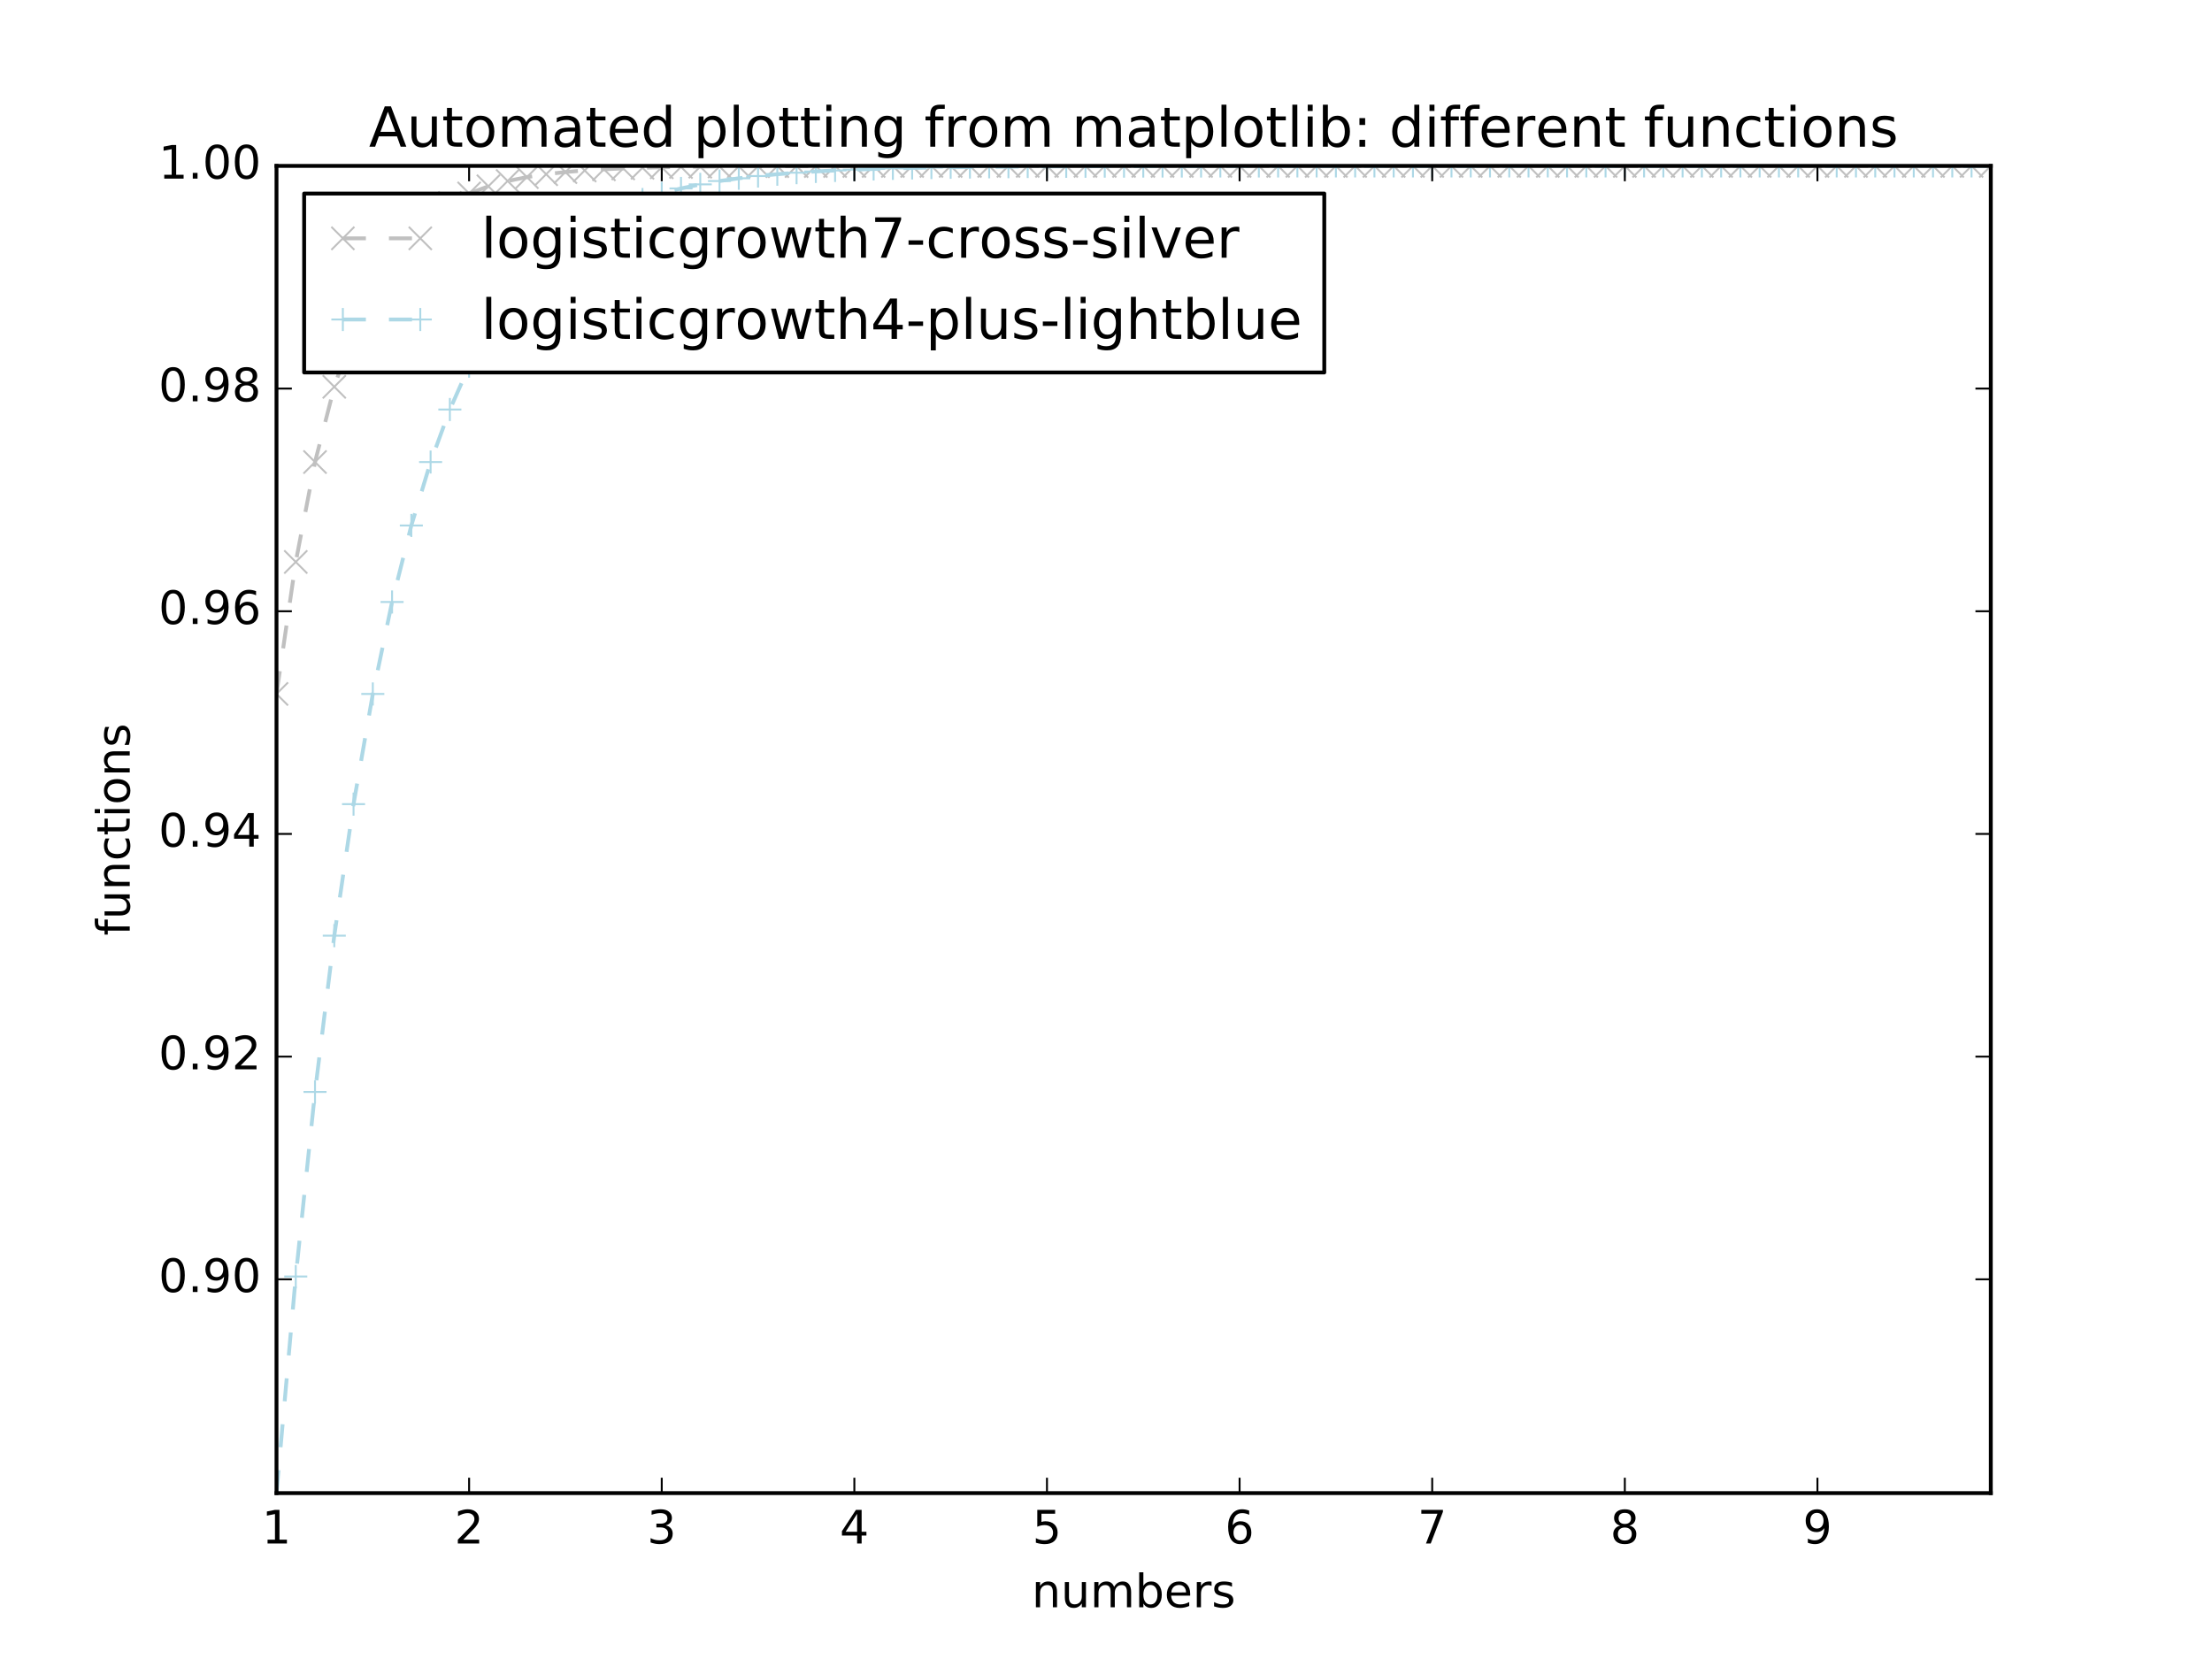 <?xml version="1.0" encoding="utf-8" standalone="no"?>
<!DOCTYPE svg PUBLIC "-//W3C//DTD SVG 1.1//EN"
  "http://www.w3.org/Graphics/SVG/1.1/DTD/svg11.dtd">
<!-- Created with matplotlib (http://matplotlib.org/) -->
<svg height="432pt" version="1.1" viewBox="0 0 576 432" width="576pt" xmlns="http://www.w3.org/2000/svg" xmlns:xlink="http://www.w3.org/1999/xlink">
 <defs>
  <style type="text/css">
*{stroke-linecap:butt;stroke-linejoin:round;stroke-miterlimit:100000;}
  </style>
 </defs>
 <g id="figure_1">
  <g id="patch_1">
   <path d="M 0 432 
L 576 432 
L 576 0 
L 0 0 
z
" style="fill:#ffffff;"/>
  </g>
  <g id="axes_1">
   <g id="patch_2">
    <path d="M 72 388.8 
L 518.4 388.8 
L 518.4 43.2 
L 72 43.2 
z
" style="fill:#ffffff;"/>
   </g>
   <g id="line2d_1">
    <path clip-path="url(#p77f4f12ae1)" d="M 72 180.7 
L 77.016 146.33 
L 82.031 120.312 
L 87.047 100.722 
L 92.063 86.034 
L 97.079 75.054 
L 102.094 66.865 
L 107.11 60.769 
L 112.126 56.236 
L 117.142 52.868 
L 122.157 50.369 
L 127.173 48.514 
L 132.189 47.139 
L 137.204 46.119 
L 142.22 45.363 
L 147.236 44.803 
L 152.252 44.387 
L 157.267 44.08 
L 162.283 43.852 
L 167.299 43.683 
L 172.315 43.558 
L 177.33 43.465 
L 182.346 43.396 
L 187.362 43.345 
L 192.378 43.308 
L 197.393 43.28 
L 202.409 43.259 
L 207.425 43.244 
L 212.44 43.232 
L 217.456 43.224 
L 222.472 43.218 
L 227.488 43.213 
L 232.503 43.21 
L 237.519 43.207 
L 242.535 43.205 
L 247.551 43.204 
L 252.566 43.203 
L 257.582 43.202 
L 262.598 43.202 
L 267.613 43.201 
L 272.629 43.201 
L 277.645 43.201 
L 282.661 43.2 
L 287.676 43.2 
L 292.692 43.2 
L 297.708 43.2 
L 302.724 43.2 
L 307.739 43.2 
L 312.755 43.2 
L 317.771 43.2 
L 322.787 43.2 
L 327.802 43.2 
L 332.818 43.2 
L 337.834 43.2 
L 342.849 43.2 
L 347.865 43.2 
L 352.881 43.2 
L 357.897 43.2 
L 362.912 43.2 
L 367.928 43.2 
L 372.944 43.2 
L 377.96 43.2 
L 382.975 43.2 
L 387.991 43.2 
L 393.007 43.2 
L 398.022 43.2 
L 403.038 43.2 
L 408.054 43.2 
L 413.07 43.2 
L 418.085 43.2 
L 423.101 43.2 
L 428.117 43.2 
L 433.133 43.2 
L 438.148 43.2 
L 443.164 43.2 
L 448.18 43.2 
L 453.196 43.2 
L 458.211 43.2 
L 463.227 43.2 
L 468.243 43.2 
L 473.258 43.2 
L 478.274 43.2 
L 483.29 43.2 
L 488.306 43.2 
L 493.321 43.2 
L 498.337 43.2 
L 503.353 43.2 
L 508.369 43.2 
L 513.384 43.2 
L 518.4 43.2 
" style="fill:none;stroke:#c0c0c0;stroke-dasharray:6,6;stroke-dashoffset:0.0;"/>
    <defs>
     <path d="M -3 3 
L 3 -3 
M -3 -3 
L 3 3 
" id="m6d1b839507" style="stroke:#c0c0c0;stroke-width:0.5;"/>
    </defs>
    <g clip-path="url(#p77f4f12ae1)">
     <use style="fill:none;stroke:#c0c0c0;stroke-width:0.5;" x="72.0" xlink:href="#m6d1b839507" y="180.7"/>
     <use style="fill:none;stroke:#c0c0c0;stroke-width:0.5;" x="77.016" xlink:href="#m6d1b839507" y="146.33"/>
     <use style="fill:none;stroke:#c0c0c0;stroke-width:0.5;" x="82.031" xlink:href="#m6d1b839507" y="120.312"/>
     <use style="fill:none;stroke:#c0c0c0;stroke-width:0.5;" x="87.047" xlink:href="#m6d1b839507" y="100.722"/>
     <use style="fill:none;stroke:#c0c0c0;stroke-width:0.5;" x="92.063" xlink:href="#m6d1b839507" y="86.034"/>
     <use style="fill:none;stroke:#c0c0c0;stroke-width:0.5;" x="97.079" xlink:href="#m6d1b839507" y="75.054"/>
     <use style="fill:none;stroke:#c0c0c0;stroke-width:0.5;" x="102.094" xlink:href="#m6d1b839507" y="66.865"/>
     <use style="fill:none;stroke:#c0c0c0;stroke-width:0.5;" x="107.11" xlink:href="#m6d1b839507" y="60.769"/>
     <use style="fill:none;stroke:#c0c0c0;stroke-width:0.5;" x="112.126" xlink:href="#m6d1b839507" y="56.236"/>
     <use style="fill:none;stroke:#c0c0c0;stroke-width:0.5;" x="117.142" xlink:href="#m6d1b839507" y="52.868"/>
     <use style="fill:none;stroke:#c0c0c0;stroke-width:0.5;" x="122.157" xlink:href="#m6d1b839507" y="50.369"/>
     <use style="fill:none;stroke:#c0c0c0;stroke-width:0.5;" x="127.173" xlink:href="#m6d1b839507" y="48.514"/>
     <use style="fill:none;stroke:#c0c0c0;stroke-width:0.5;" x="132.189" xlink:href="#m6d1b839507" y="47.139"/>
     <use style="fill:none;stroke:#c0c0c0;stroke-width:0.5;" x="137.204" xlink:href="#m6d1b839507" y="46.119"/>
     <use style="fill:none;stroke:#c0c0c0;stroke-width:0.5;" x="142.22" xlink:href="#m6d1b839507" y="45.363"/>
     <use style="fill:none;stroke:#c0c0c0;stroke-width:0.5;" x="147.236" xlink:href="#m6d1b839507" y="44.803"/>
     <use style="fill:none;stroke:#c0c0c0;stroke-width:0.5;" x="152.252" xlink:href="#m6d1b839507" y="44.387"/>
     <use style="fill:none;stroke:#c0c0c0;stroke-width:0.5;" x="157.267" xlink:href="#m6d1b839507" y="44.08"/>
     <use style="fill:none;stroke:#c0c0c0;stroke-width:0.5;" x="162.283" xlink:href="#m6d1b839507" y="43.852"/>
     <use style="fill:none;stroke:#c0c0c0;stroke-width:0.5;" x="167.299" xlink:href="#m6d1b839507" y="43.683"/>
     <use style="fill:none;stroke:#c0c0c0;stroke-width:0.5;" x="172.315" xlink:href="#m6d1b839507" y="43.558"/>
     <use style="fill:none;stroke:#c0c0c0;stroke-width:0.5;" x="177.33" xlink:href="#m6d1b839507" y="43.465"/>
     <use style="fill:none;stroke:#c0c0c0;stroke-width:0.5;" x="182.346" xlink:href="#m6d1b839507" y="43.396"/>
     <use style="fill:none;stroke:#c0c0c0;stroke-width:0.5;" x="187.362" xlink:href="#m6d1b839507" y="43.345"/>
     <use style="fill:none;stroke:#c0c0c0;stroke-width:0.5;" x="192.378" xlink:href="#m6d1b839507" y="43.308"/>
     <use style="fill:none;stroke:#c0c0c0;stroke-width:0.5;" x="197.393" xlink:href="#m6d1b839507" y="43.28"/>
     <use style="fill:none;stroke:#c0c0c0;stroke-width:0.5;" x="202.409" xlink:href="#m6d1b839507" y="43.259"/>
     <use style="fill:none;stroke:#c0c0c0;stroke-width:0.5;" x="207.425" xlink:href="#m6d1b839507" y="43.244"/>
     <use style="fill:none;stroke:#c0c0c0;stroke-width:0.5;" x="212.44" xlink:href="#m6d1b839507" y="43.232"/>
     <use style="fill:none;stroke:#c0c0c0;stroke-width:0.5;" x="217.456" xlink:href="#m6d1b839507" y="43.224"/>
     <use style="fill:none;stroke:#c0c0c0;stroke-width:0.5;" x="222.472" xlink:href="#m6d1b839507" y="43.218"/>
     <use style="fill:none;stroke:#c0c0c0;stroke-width:0.5;" x="227.488" xlink:href="#m6d1b839507" y="43.213"/>
     <use style="fill:none;stroke:#c0c0c0;stroke-width:0.5;" x="232.503" xlink:href="#m6d1b839507" y="43.21"/>
     <use style="fill:none;stroke:#c0c0c0;stroke-width:0.5;" x="237.519" xlink:href="#m6d1b839507" y="43.207"/>
     <use style="fill:none;stroke:#c0c0c0;stroke-width:0.5;" x="242.535" xlink:href="#m6d1b839507" y="43.205"/>
     <use style="fill:none;stroke:#c0c0c0;stroke-width:0.5;" x="247.551" xlink:href="#m6d1b839507" y="43.204"/>
     <use style="fill:none;stroke:#c0c0c0;stroke-width:0.5;" x="252.566" xlink:href="#m6d1b839507" y="43.203"/>
     <use style="fill:none;stroke:#c0c0c0;stroke-width:0.5;" x="257.582" xlink:href="#m6d1b839507" y="43.202"/>
     <use style="fill:none;stroke:#c0c0c0;stroke-width:0.5;" x="262.598" xlink:href="#m6d1b839507" y="43.202"/>
     <use style="fill:none;stroke:#c0c0c0;stroke-width:0.5;" x="267.613" xlink:href="#m6d1b839507" y="43.201"/>
     <use style="fill:none;stroke:#c0c0c0;stroke-width:0.5;" x="272.629" xlink:href="#m6d1b839507" y="43.201"/>
     <use style="fill:none;stroke:#c0c0c0;stroke-width:0.5;" x="277.645" xlink:href="#m6d1b839507" y="43.201"/>
     <use style="fill:none;stroke:#c0c0c0;stroke-width:0.5;" x="282.661" xlink:href="#m6d1b839507" y="43.2"/>
     <use style="fill:none;stroke:#c0c0c0;stroke-width:0.5;" x="287.676" xlink:href="#m6d1b839507" y="43.2"/>
     <use style="fill:none;stroke:#c0c0c0;stroke-width:0.5;" x="292.692" xlink:href="#m6d1b839507" y="43.2"/>
     <use style="fill:none;stroke:#c0c0c0;stroke-width:0.5;" x="297.708" xlink:href="#m6d1b839507" y="43.2"/>
     <use style="fill:none;stroke:#c0c0c0;stroke-width:0.5;" x="302.724" xlink:href="#m6d1b839507" y="43.2"/>
     <use style="fill:none;stroke:#c0c0c0;stroke-width:0.5;" x="307.739" xlink:href="#m6d1b839507" y="43.2"/>
     <use style="fill:none;stroke:#c0c0c0;stroke-width:0.5;" x="312.755" xlink:href="#m6d1b839507" y="43.2"/>
     <use style="fill:none;stroke:#c0c0c0;stroke-width:0.5;" x="317.771" xlink:href="#m6d1b839507" y="43.2"/>
     <use style="fill:none;stroke:#c0c0c0;stroke-width:0.5;" x="322.787" xlink:href="#m6d1b839507" y="43.2"/>
     <use style="fill:none;stroke:#c0c0c0;stroke-width:0.5;" x="327.802" xlink:href="#m6d1b839507" y="43.2"/>
     <use style="fill:none;stroke:#c0c0c0;stroke-width:0.5;" x="332.818" xlink:href="#m6d1b839507" y="43.2"/>
     <use style="fill:none;stroke:#c0c0c0;stroke-width:0.5;" x="337.834" xlink:href="#m6d1b839507" y="43.2"/>
     <use style="fill:none;stroke:#c0c0c0;stroke-width:0.5;" x="342.849" xlink:href="#m6d1b839507" y="43.2"/>
     <use style="fill:none;stroke:#c0c0c0;stroke-width:0.5;" x="347.865" xlink:href="#m6d1b839507" y="43.2"/>
     <use style="fill:none;stroke:#c0c0c0;stroke-width:0.5;" x="352.881" xlink:href="#m6d1b839507" y="43.2"/>
     <use style="fill:none;stroke:#c0c0c0;stroke-width:0.5;" x="357.897" xlink:href="#m6d1b839507" y="43.2"/>
     <use style="fill:none;stroke:#c0c0c0;stroke-width:0.5;" x="362.912" xlink:href="#m6d1b839507" y="43.2"/>
     <use style="fill:none;stroke:#c0c0c0;stroke-width:0.5;" x="367.928" xlink:href="#m6d1b839507" y="43.2"/>
     <use style="fill:none;stroke:#c0c0c0;stroke-width:0.5;" x="372.944" xlink:href="#m6d1b839507" y="43.2"/>
     <use style="fill:none;stroke:#c0c0c0;stroke-width:0.5;" x="377.96" xlink:href="#m6d1b839507" y="43.2"/>
     <use style="fill:none;stroke:#c0c0c0;stroke-width:0.5;" x="382.975" xlink:href="#m6d1b839507" y="43.2"/>
     <use style="fill:none;stroke:#c0c0c0;stroke-width:0.5;" x="387.991" xlink:href="#m6d1b839507" y="43.2"/>
     <use style="fill:none;stroke:#c0c0c0;stroke-width:0.5;" x="393.007" xlink:href="#m6d1b839507" y="43.2"/>
     <use style="fill:none;stroke:#c0c0c0;stroke-width:0.5;" x="398.022" xlink:href="#m6d1b839507" y="43.2"/>
     <use style="fill:none;stroke:#c0c0c0;stroke-width:0.5;" x="403.038" xlink:href="#m6d1b839507" y="43.2"/>
     <use style="fill:none;stroke:#c0c0c0;stroke-width:0.5;" x="408.054" xlink:href="#m6d1b839507" y="43.2"/>
     <use style="fill:none;stroke:#c0c0c0;stroke-width:0.5;" x="413.07" xlink:href="#m6d1b839507" y="43.2"/>
     <use style="fill:none;stroke:#c0c0c0;stroke-width:0.5;" x="418.085" xlink:href="#m6d1b839507" y="43.2"/>
     <use style="fill:none;stroke:#c0c0c0;stroke-width:0.5;" x="423.101" xlink:href="#m6d1b839507" y="43.2"/>
     <use style="fill:none;stroke:#c0c0c0;stroke-width:0.5;" x="428.117" xlink:href="#m6d1b839507" y="43.2"/>
     <use style="fill:none;stroke:#c0c0c0;stroke-width:0.5;" x="433.133" xlink:href="#m6d1b839507" y="43.2"/>
     <use style="fill:none;stroke:#c0c0c0;stroke-width:0.5;" x="438.148" xlink:href="#m6d1b839507" y="43.2"/>
     <use style="fill:none;stroke:#c0c0c0;stroke-width:0.5;" x="443.164" xlink:href="#m6d1b839507" y="43.2"/>
     <use style="fill:none;stroke:#c0c0c0;stroke-width:0.5;" x="448.18" xlink:href="#m6d1b839507" y="43.2"/>
     <use style="fill:none;stroke:#c0c0c0;stroke-width:0.5;" x="453.196" xlink:href="#m6d1b839507" y="43.2"/>
     <use style="fill:none;stroke:#c0c0c0;stroke-width:0.5;" x="458.211" xlink:href="#m6d1b839507" y="43.2"/>
     <use style="fill:none;stroke:#c0c0c0;stroke-width:0.5;" x="463.227" xlink:href="#m6d1b839507" y="43.2"/>
     <use style="fill:none;stroke:#c0c0c0;stroke-width:0.5;" x="468.243" xlink:href="#m6d1b839507" y="43.2"/>
     <use style="fill:none;stroke:#c0c0c0;stroke-width:0.5;" x="473.258" xlink:href="#m6d1b839507" y="43.2"/>
     <use style="fill:none;stroke:#c0c0c0;stroke-width:0.5;" x="478.274" xlink:href="#m6d1b839507" y="43.2"/>
     <use style="fill:none;stroke:#c0c0c0;stroke-width:0.5;" x="483.29" xlink:href="#m6d1b839507" y="43.2"/>
     <use style="fill:none;stroke:#c0c0c0;stroke-width:0.5;" x="488.306" xlink:href="#m6d1b839507" y="43.2"/>
     <use style="fill:none;stroke:#c0c0c0;stroke-width:0.5;" x="493.321" xlink:href="#m6d1b839507" y="43.2"/>
     <use style="fill:none;stroke:#c0c0c0;stroke-width:0.5;" x="498.337" xlink:href="#m6d1b839507" y="43.2"/>
     <use style="fill:none;stroke:#c0c0c0;stroke-width:0.5;" x="503.353" xlink:href="#m6d1b839507" y="43.2"/>
     <use style="fill:none;stroke:#c0c0c0;stroke-width:0.5;" x="508.369" xlink:href="#m6d1b839507" y="43.2"/>
     <use style="fill:none;stroke:#c0c0c0;stroke-width:0.5;" x="513.384" xlink:href="#m6d1b839507" y="43.2"/>
     <use style="fill:none;stroke:#c0c0c0;stroke-width:0.5;" x="518.4" xlink:href="#m6d1b839507" y="43.2"/>
    </g>
   </g>
   <g id="line2d_2">
    <path clip-path="url(#p77f4f12ae1)" d="M 72 388.8 
L 77.016 332.402 
L 82.031 284.339 
L 87.047 243.65 
L 92.063 209.398 
L 97.079 180.7 
L 102.094 156.752 
L 107.11 136.833 
L 112.126 120.312 
L 117.142 106.639 
L 122.157 95.347 
L 127.173 86.034 
L 132.189 78.363 
L 137.204 72.053 
L 142.22 66.865 
L 147.236 62.604 
L 152.252 59.106 
L 157.267 56.236 
L 162.283 53.882 
L 167.299 51.951 
L 172.315 50.369 
L 177.33 49.072 
L 182.346 48.009 
L 187.362 47.139 
L 192.378 46.426 
L 197.393 45.841 
L 202.409 45.363 
L 207.425 44.971 
L 212.44 44.65 
L 217.456 44.387 
L 222.472 44.172 
L 227.488 43.996 
L 232.503 43.852 
L 237.519 43.734 
L 242.535 43.637 
L 247.551 43.558 
L 252.566 43.493 
L 257.582 43.44 
L 262.598 43.396 
L 267.613 43.361 
L 272.629 43.332 
L 277.645 43.308 
L 282.661 43.288 
L 287.676 43.272 
L 292.692 43.259 
L 297.708 43.248 
L 302.724 43.24 
L 307.739 43.232 
L 312.755 43.227 
L 317.771 43.222 
L 322.787 43.218 
L 327.802 43.215 
L 332.818 43.212 
L 337.834 43.21 
L 342.849 43.208 
L 347.865 43.207 
L 352.881 43.205 
L 357.897 43.204 
L 362.912 43.204 
L 367.928 43.203 
L 372.944 43.202 
L 377.96 43.202 
L 382.975 43.202 
L 387.991 43.201 
L 393.007 43.201 
L 398.022 43.201 
L 403.038 43.201 
L 408.054 43.201 
L 413.07 43.2 
L 418.085 43.2 
L 423.101 43.2 
L 428.117 43.2 
L 433.133 43.2 
L 438.148 43.2 
L 443.164 43.2 
L 448.18 43.2 
L 453.196 43.2 
L 458.211 43.2 
L 463.227 43.2 
L 468.243 43.2 
L 473.258 43.2 
L 478.274 43.2 
L 483.29 43.2 
L 488.306 43.2 
L 493.321 43.2 
L 498.337 43.2 
L 503.353 43.2 
L 508.369 43.2 
L 513.384 43.2 
L 518.4 43.2 
" style="fill:none;stroke:#add8e6;stroke-dasharray:6,6;stroke-dashoffset:0.0;"/>
    <defs>
     <path d="M -3 0 
L 3 0 
M 0 3 
L 0 -3 
" id="m3a81a8c8db" style="stroke:#add8e6;stroke-width:0.5;"/>
    </defs>
    <g clip-path="url(#p77f4f12ae1)">
     <use style="fill:none;stroke:#add8e6;stroke-width:0.5;" x="72.0" xlink:href="#m3a81a8c8db" y="388.8"/>
     <use style="fill:none;stroke:#add8e6;stroke-width:0.5;" x="77.016" xlink:href="#m3a81a8c8db" y="332.402"/>
     <use style="fill:none;stroke:#add8e6;stroke-width:0.5;" x="82.031" xlink:href="#m3a81a8c8db" y="284.339"/>
     <use style="fill:none;stroke:#add8e6;stroke-width:0.5;" x="87.047" xlink:href="#m3a81a8c8db" y="243.65"/>
     <use style="fill:none;stroke:#add8e6;stroke-width:0.5;" x="92.063" xlink:href="#m3a81a8c8db" y="209.398"/>
     <use style="fill:none;stroke:#add8e6;stroke-width:0.5;" x="97.079" xlink:href="#m3a81a8c8db" y="180.7"/>
     <use style="fill:none;stroke:#add8e6;stroke-width:0.5;" x="102.094" xlink:href="#m3a81a8c8db" y="156.752"/>
     <use style="fill:none;stroke:#add8e6;stroke-width:0.5;" x="107.11" xlink:href="#m3a81a8c8db" y="136.833"/>
     <use style="fill:none;stroke:#add8e6;stroke-width:0.5;" x="112.126" xlink:href="#m3a81a8c8db" y="120.312"/>
     <use style="fill:none;stroke:#add8e6;stroke-width:0.5;" x="117.142" xlink:href="#m3a81a8c8db" y="106.639"/>
     <use style="fill:none;stroke:#add8e6;stroke-width:0.5;" x="122.157" xlink:href="#m3a81a8c8db" y="95.347"/>
     <use style="fill:none;stroke:#add8e6;stroke-width:0.5;" x="127.173" xlink:href="#m3a81a8c8db" y="86.034"/>
     <use style="fill:none;stroke:#add8e6;stroke-width:0.5;" x="132.189" xlink:href="#m3a81a8c8db" y="78.363"/>
     <use style="fill:none;stroke:#add8e6;stroke-width:0.5;" x="137.204" xlink:href="#m3a81a8c8db" y="72.053"/>
     <use style="fill:none;stroke:#add8e6;stroke-width:0.5;" x="142.22" xlink:href="#m3a81a8c8db" y="66.865"/>
     <use style="fill:none;stroke:#add8e6;stroke-width:0.5;" x="147.236" xlink:href="#m3a81a8c8db" y="62.604"/>
     <use style="fill:none;stroke:#add8e6;stroke-width:0.5;" x="152.252" xlink:href="#m3a81a8c8db" y="59.106"/>
     <use style="fill:none;stroke:#add8e6;stroke-width:0.5;" x="157.267" xlink:href="#m3a81a8c8db" y="56.236"/>
     <use style="fill:none;stroke:#add8e6;stroke-width:0.5;" x="162.283" xlink:href="#m3a81a8c8db" y="53.882"/>
     <use style="fill:none;stroke:#add8e6;stroke-width:0.5;" x="167.299" xlink:href="#m3a81a8c8db" y="51.951"/>
     <use style="fill:none;stroke:#add8e6;stroke-width:0.5;" x="172.315" xlink:href="#m3a81a8c8db" y="50.369"/>
     <use style="fill:none;stroke:#add8e6;stroke-width:0.5;" x="177.33" xlink:href="#m3a81a8c8db" y="49.072"/>
     <use style="fill:none;stroke:#add8e6;stroke-width:0.5;" x="182.346" xlink:href="#m3a81a8c8db" y="48.009"/>
     <use style="fill:none;stroke:#add8e6;stroke-width:0.5;" x="187.362" xlink:href="#m3a81a8c8db" y="47.139"/>
     <use style="fill:none;stroke:#add8e6;stroke-width:0.5;" x="192.378" xlink:href="#m3a81a8c8db" y="46.426"/>
     <use style="fill:none;stroke:#add8e6;stroke-width:0.5;" x="197.393" xlink:href="#m3a81a8c8db" y="45.841"/>
     <use style="fill:none;stroke:#add8e6;stroke-width:0.5;" x="202.409" xlink:href="#m3a81a8c8db" y="45.363"/>
     <use style="fill:none;stroke:#add8e6;stroke-width:0.5;" x="207.425" xlink:href="#m3a81a8c8db" y="44.971"/>
     <use style="fill:none;stroke:#add8e6;stroke-width:0.5;" x="212.44" xlink:href="#m3a81a8c8db" y="44.65"/>
     <use style="fill:none;stroke:#add8e6;stroke-width:0.5;" x="217.456" xlink:href="#m3a81a8c8db" y="44.387"/>
     <use style="fill:none;stroke:#add8e6;stroke-width:0.5;" x="222.472" xlink:href="#m3a81a8c8db" y="44.172"/>
     <use style="fill:none;stroke:#add8e6;stroke-width:0.5;" x="227.488" xlink:href="#m3a81a8c8db" y="43.996"/>
     <use style="fill:none;stroke:#add8e6;stroke-width:0.5;" x="232.503" xlink:href="#m3a81a8c8db" y="43.852"/>
     <use style="fill:none;stroke:#add8e6;stroke-width:0.5;" x="237.519" xlink:href="#m3a81a8c8db" y="43.734"/>
     <use style="fill:none;stroke:#add8e6;stroke-width:0.5;" x="242.535" xlink:href="#m3a81a8c8db" y="43.637"/>
     <use style="fill:none;stroke:#add8e6;stroke-width:0.5;" x="247.551" xlink:href="#m3a81a8c8db" y="43.558"/>
     <use style="fill:none;stroke:#add8e6;stroke-width:0.5;" x="252.566" xlink:href="#m3a81a8c8db" y="43.493"/>
     <use style="fill:none;stroke:#add8e6;stroke-width:0.5;" x="257.582" xlink:href="#m3a81a8c8db" y="43.44"/>
     <use style="fill:none;stroke:#add8e6;stroke-width:0.5;" x="262.598" xlink:href="#m3a81a8c8db" y="43.396"/>
     <use style="fill:none;stroke:#add8e6;stroke-width:0.5;" x="267.613" xlink:href="#m3a81a8c8db" y="43.361"/>
     <use style="fill:none;stroke:#add8e6;stroke-width:0.5;" x="272.629" xlink:href="#m3a81a8c8db" y="43.332"/>
     <use style="fill:none;stroke:#add8e6;stroke-width:0.5;" x="277.645" xlink:href="#m3a81a8c8db" y="43.308"/>
     <use style="fill:none;stroke:#add8e6;stroke-width:0.5;" x="282.661" xlink:href="#m3a81a8c8db" y="43.288"/>
     <use style="fill:none;stroke:#add8e6;stroke-width:0.5;" x="287.676" xlink:href="#m3a81a8c8db" y="43.272"/>
     <use style="fill:none;stroke:#add8e6;stroke-width:0.5;" x="292.692" xlink:href="#m3a81a8c8db" y="43.259"/>
     <use style="fill:none;stroke:#add8e6;stroke-width:0.5;" x="297.708" xlink:href="#m3a81a8c8db" y="43.248"/>
     <use style="fill:none;stroke:#add8e6;stroke-width:0.5;" x="302.724" xlink:href="#m3a81a8c8db" y="43.24"/>
     <use style="fill:none;stroke:#add8e6;stroke-width:0.5;" x="307.739" xlink:href="#m3a81a8c8db" y="43.232"/>
     <use style="fill:none;stroke:#add8e6;stroke-width:0.5;" x="312.755" xlink:href="#m3a81a8c8db" y="43.227"/>
     <use style="fill:none;stroke:#add8e6;stroke-width:0.5;" x="317.771" xlink:href="#m3a81a8c8db" y="43.222"/>
     <use style="fill:none;stroke:#add8e6;stroke-width:0.5;" x="322.787" xlink:href="#m3a81a8c8db" y="43.218"/>
     <use style="fill:none;stroke:#add8e6;stroke-width:0.5;" x="327.802" xlink:href="#m3a81a8c8db" y="43.215"/>
     <use style="fill:none;stroke:#add8e6;stroke-width:0.5;" x="332.818" xlink:href="#m3a81a8c8db" y="43.212"/>
     <use style="fill:none;stroke:#add8e6;stroke-width:0.5;" x="337.834" xlink:href="#m3a81a8c8db" y="43.21"/>
     <use style="fill:none;stroke:#add8e6;stroke-width:0.5;" x="342.849" xlink:href="#m3a81a8c8db" y="43.208"/>
     <use style="fill:none;stroke:#add8e6;stroke-width:0.5;" x="347.865" xlink:href="#m3a81a8c8db" y="43.207"/>
     <use style="fill:none;stroke:#add8e6;stroke-width:0.5;" x="352.881" xlink:href="#m3a81a8c8db" y="43.205"/>
     <use style="fill:none;stroke:#add8e6;stroke-width:0.5;" x="357.897" xlink:href="#m3a81a8c8db" y="43.204"/>
     <use style="fill:none;stroke:#add8e6;stroke-width:0.5;" x="362.912" xlink:href="#m3a81a8c8db" y="43.204"/>
     <use style="fill:none;stroke:#add8e6;stroke-width:0.5;" x="367.928" xlink:href="#m3a81a8c8db" y="43.203"/>
     <use style="fill:none;stroke:#add8e6;stroke-width:0.5;" x="372.944" xlink:href="#m3a81a8c8db" y="43.202"/>
     <use style="fill:none;stroke:#add8e6;stroke-width:0.5;" x="377.96" xlink:href="#m3a81a8c8db" y="43.202"/>
     <use style="fill:none;stroke:#add8e6;stroke-width:0.5;" x="382.975" xlink:href="#m3a81a8c8db" y="43.202"/>
     <use style="fill:none;stroke:#add8e6;stroke-width:0.5;" x="387.991" xlink:href="#m3a81a8c8db" y="43.201"/>
     <use style="fill:none;stroke:#add8e6;stroke-width:0.5;" x="393.007" xlink:href="#m3a81a8c8db" y="43.201"/>
     <use style="fill:none;stroke:#add8e6;stroke-width:0.5;" x="398.022" xlink:href="#m3a81a8c8db" y="43.201"/>
     <use style="fill:none;stroke:#add8e6;stroke-width:0.5;" x="403.038" xlink:href="#m3a81a8c8db" y="43.201"/>
     <use style="fill:none;stroke:#add8e6;stroke-width:0.5;" x="408.054" xlink:href="#m3a81a8c8db" y="43.201"/>
     <use style="fill:none;stroke:#add8e6;stroke-width:0.5;" x="413.07" xlink:href="#m3a81a8c8db" y="43.2"/>
     <use style="fill:none;stroke:#add8e6;stroke-width:0.5;" x="418.085" xlink:href="#m3a81a8c8db" y="43.2"/>
     <use style="fill:none;stroke:#add8e6;stroke-width:0.5;" x="423.101" xlink:href="#m3a81a8c8db" y="43.2"/>
     <use style="fill:none;stroke:#add8e6;stroke-width:0.5;" x="428.117" xlink:href="#m3a81a8c8db" y="43.2"/>
     <use style="fill:none;stroke:#add8e6;stroke-width:0.5;" x="433.133" xlink:href="#m3a81a8c8db" y="43.2"/>
     <use style="fill:none;stroke:#add8e6;stroke-width:0.5;" x="438.148" xlink:href="#m3a81a8c8db" y="43.2"/>
     <use style="fill:none;stroke:#add8e6;stroke-width:0.5;" x="443.164" xlink:href="#m3a81a8c8db" y="43.2"/>
     <use style="fill:none;stroke:#add8e6;stroke-width:0.5;" x="448.18" xlink:href="#m3a81a8c8db" y="43.2"/>
     <use style="fill:none;stroke:#add8e6;stroke-width:0.5;" x="453.196" xlink:href="#m3a81a8c8db" y="43.2"/>
     <use style="fill:none;stroke:#add8e6;stroke-width:0.5;" x="458.211" xlink:href="#m3a81a8c8db" y="43.2"/>
     <use style="fill:none;stroke:#add8e6;stroke-width:0.5;" x="463.227" xlink:href="#m3a81a8c8db" y="43.2"/>
     <use style="fill:none;stroke:#add8e6;stroke-width:0.5;" x="468.243" xlink:href="#m3a81a8c8db" y="43.2"/>
     <use style="fill:none;stroke:#add8e6;stroke-width:0.5;" x="473.258" xlink:href="#m3a81a8c8db" y="43.2"/>
     <use style="fill:none;stroke:#add8e6;stroke-width:0.5;" x="478.274" xlink:href="#m3a81a8c8db" y="43.2"/>
     <use style="fill:none;stroke:#add8e6;stroke-width:0.5;" x="483.29" xlink:href="#m3a81a8c8db" y="43.2"/>
     <use style="fill:none;stroke:#add8e6;stroke-width:0.5;" x="488.306" xlink:href="#m3a81a8c8db" y="43.2"/>
     <use style="fill:none;stroke:#add8e6;stroke-width:0.5;" x="493.321" xlink:href="#m3a81a8c8db" y="43.2"/>
     <use style="fill:none;stroke:#add8e6;stroke-width:0.5;" x="498.337" xlink:href="#m3a81a8c8db" y="43.2"/>
     <use style="fill:none;stroke:#add8e6;stroke-width:0.5;" x="503.353" xlink:href="#m3a81a8c8db" y="43.2"/>
     <use style="fill:none;stroke:#add8e6;stroke-width:0.5;" x="508.369" xlink:href="#m3a81a8c8db" y="43.2"/>
     <use style="fill:none;stroke:#add8e6;stroke-width:0.5;" x="513.384" xlink:href="#m3a81a8c8db" y="43.2"/>
     <use style="fill:none;stroke:#add8e6;stroke-width:0.5;" x="518.4" xlink:href="#m3a81a8c8db" y="43.2"/>
    </g>
   </g>
   <g id="patch_3">
    <path d="M 72 43.2 
L 518.4 43.2 
" style="fill:none;stroke:#000000;stroke-linecap:square;stroke-linejoin:miter;"/>
   </g>
   <g id="patch_4">
    <path d="M 518.4 388.8 
L 518.4 43.2 
" style="fill:none;stroke:#000000;stroke-linecap:square;stroke-linejoin:miter;"/>
   </g>
   <g id="patch_5">
    <path d="M 72 388.8 
L 518.4 388.8 
" style="fill:none;stroke:#000000;stroke-linecap:square;stroke-linejoin:miter;"/>
   </g>
   <g id="patch_6">
    <path d="M 72 388.8 
L 72 43.2 
" style="fill:none;stroke:#000000;stroke-linecap:square;stroke-linejoin:miter;"/>
   </g>
   <g id="matplotlib.axis_1">
    <g id="xtick_1">
     <g id="line2d_3">
      <defs>
       <path d="M 0 0 
L 0 -4 
" id="m0ffb6592fb" style="stroke:#000000;stroke-width:0.5;"/>
      </defs>
      <g>
       <use style="stroke:#000000;stroke-width:0.5;" x="72.0" xlink:href="#m0ffb6592fb" y="388.8"/>
      </g>
     </g>
     <g id="line2d_4">
      <defs>
       <path d="M 0 0 
L 0 4 
" id="m17291e097a" style="stroke:#000000;stroke-width:0.5;"/>
      </defs>
      <g>
       <use style="stroke:#000000;stroke-width:0.5;" x="72.0" xlink:href="#m17291e097a" y="43.2"/>
      </g>
     </g>
     <g id="text_1">
      <!-- 1 -->
      <defs>
       <path d="M 12.406 8.297 
L 28.516 8.297 
L 28.516 63.922 
L 10.984 60.406 
L 10.984 69.391 
L 28.422 72.906 
L 38.281 72.906 
L 38.281 8.297 
L 54.391 8.297 
L 54.391 0 
L 12.406 0 
z
" id="BitstreamVeraSans-Roman-31"/>
      </defs>
      <g transform="translate(68.183 401.918)scale(0.12 -0.12)">
       <use xlink:href="#BitstreamVeraSans-Roman-31"/>
      </g>
     </g>
    </g>
    <g id="xtick_2">
     <g id="line2d_5">
      <g>
       <use style="stroke:#000000;stroke-width:0.5;" x="122.157" xlink:href="#m0ffb6592fb" y="388.8"/>
      </g>
     </g>
     <g id="line2d_6">
      <g>
       <use style="stroke:#000000;stroke-width:0.5;" x="122.157" xlink:href="#m17291e097a" y="43.2"/>
      </g>
     </g>
     <g id="text_2">
      <!-- 2 -->
      <defs>
       <path d="M 19.188 8.297 
L 53.609 8.297 
L 53.609 0 
L 7.328 0 
L 7.328 8.297 
Q 12.938 14.109 22.625 23.891 
Q 32.328 33.688 34.812 36.531 
Q 39.547 41.844 41.422 45.531 
Q 43.312 49.219 43.312 52.781 
Q 43.312 58.594 39.234 62.25 
Q 35.156 65.922 28.609 65.922 
Q 23.969 65.922 18.812 64.312 
Q 13.672 62.703 7.812 59.422 
L 7.812 69.391 
Q 13.766 71.781 18.938 73 
Q 24.125 74.219 28.422 74.219 
Q 39.75 74.219 46.484 68.547 
Q 53.219 62.891 53.219 53.422 
Q 53.219 48.922 51.531 44.891 
Q 49.859 40.875 45.406 35.406 
Q 44.188 33.984 37.641 27.219 
Q 31.109 20.453 19.188 8.297 
" id="BitstreamVeraSans-Roman-32"/>
      </defs>
      <g transform="translate(118.34 401.918)scale(0.12 -0.12)">
       <use xlink:href="#BitstreamVeraSans-Roman-32"/>
      </g>
     </g>
    </g>
    <g id="xtick_3">
     <g id="line2d_7">
      <g>
       <use style="stroke:#000000;stroke-width:0.5;" x="172.315" xlink:href="#m0ffb6592fb" y="388.8"/>
      </g>
     </g>
     <g id="line2d_8">
      <g>
       <use style="stroke:#000000;stroke-width:0.5;" x="172.315" xlink:href="#m17291e097a" y="43.2"/>
      </g>
     </g>
     <g id="text_3">
      <!-- 3 -->
      <defs>
       <path d="M 40.578 39.312 
Q 47.656 37.797 51.625 33 
Q 55.609 28.219 55.609 21.188 
Q 55.609 10.406 48.188 4.484 
Q 40.766 -1.422 27.094 -1.422 
Q 22.516 -1.422 17.656 -0.516 
Q 12.797 0.391 7.625 2.203 
L 7.625 11.719 
Q 11.719 9.328 16.594 8.109 
Q 21.484 6.891 26.812 6.891 
Q 36.078 6.891 40.938 10.547 
Q 45.797 14.203 45.797 21.188 
Q 45.797 27.641 41.281 31.266 
Q 36.766 34.906 28.719 34.906 
L 20.219 34.906 
L 20.219 43.016 
L 29.109 43.016 
Q 36.375 43.016 40.234 45.922 
Q 44.094 48.828 44.094 54.297 
Q 44.094 59.906 40.109 62.906 
Q 36.141 65.922 28.719 65.922 
Q 24.656 65.922 20.016 65.031 
Q 15.375 64.156 9.812 62.312 
L 9.812 71.094 
Q 15.438 72.656 20.344 73.438 
Q 25.25 74.219 29.594 74.219 
Q 40.828 74.219 47.359 69.109 
Q 53.906 64.016 53.906 55.328 
Q 53.906 49.266 50.438 45.094 
Q 46.969 40.922 40.578 39.312 
" id="BitstreamVeraSans-Roman-33"/>
      </defs>
      <g transform="translate(168.497 401.918)scale(0.12 -0.12)">
       <use xlink:href="#BitstreamVeraSans-Roman-33"/>
      </g>
     </g>
    </g>
    <g id="xtick_4">
     <g id="line2d_9">
      <g>
       <use style="stroke:#000000;stroke-width:0.5;" x="222.472" xlink:href="#m0ffb6592fb" y="388.8"/>
      </g>
     </g>
     <g id="line2d_10">
      <g>
       <use style="stroke:#000000;stroke-width:0.5;" x="222.472" xlink:href="#m17291e097a" y="43.2"/>
      </g>
     </g>
     <g id="text_4">
      <!-- 4 -->
      <defs>
       <path d="M 37.797 64.312 
L 12.891 25.391 
L 37.797 25.391 
z
M 35.203 72.906 
L 47.609 72.906 
L 47.609 25.391 
L 58.016 25.391 
L 58.016 17.188 
L 47.609 17.188 
L 47.609 0 
L 37.797 0 
L 37.797 17.188 
L 4.891 17.188 
L 4.891 26.703 
z
" id="BitstreamVeraSans-Roman-34"/>
      </defs>
      <g transform="translate(218.654 401.918)scale(0.12 -0.12)">
       <use xlink:href="#BitstreamVeraSans-Roman-34"/>
      </g>
     </g>
    </g>
    <g id="xtick_5">
     <g id="line2d_11">
      <g>
       <use style="stroke:#000000;stroke-width:0.5;" x="272.629" xlink:href="#m0ffb6592fb" y="388.8"/>
      </g>
     </g>
     <g id="line2d_12">
      <g>
       <use style="stroke:#000000;stroke-width:0.5;" x="272.629" xlink:href="#m17291e097a" y="43.2"/>
      </g>
     </g>
     <g id="text_5">
      <!-- 5 -->
      <defs>
       <path d="M 10.797 72.906 
L 49.516 72.906 
L 49.516 64.594 
L 19.828 64.594 
L 19.828 46.734 
Q 21.969 47.469 24.109 47.828 
Q 26.266 48.188 28.422 48.188 
Q 40.625 48.188 47.75 41.5 
Q 54.891 34.812 54.891 23.391 
Q 54.891 11.625 47.562 5.094 
Q 40.234 -1.422 26.906 -1.422 
Q 22.312 -1.422 17.547 -0.641 
Q 12.797 0.141 7.719 1.703 
L 7.719 11.625 
Q 12.109 9.234 16.797 8.062 
Q 21.484 6.891 26.703 6.891 
Q 35.156 6.891 40.078 11.328 
Q 45.016 15.766 45.016 23.391 
Q 45.016 31 40.078 35.438 
Q 35.156 39.891 26.703 39.891 
Q 22.75 39.891 18.812 39.016 
Q 14.891 38.141 10.797 36.281 
z
" id="BitstreamVeraSans-Roman-35"/>
      </defs>
      <g transform="translate(268.812 401.918)scale(0.12 -0.12)">
       <use xlink:href="#BitstreamVeraSans-Roman-35"/>
      </g>
     </g>
    </g>
    <g id="xtick_6">
     <g id="line2d_13">
      <g>
       <use style="stroke:#000000;stroke-width:0.5;" x="322.787" xlink:href="#m0ffb6592fb" y="388.8"/>
      </g>
     </g>
     <g id="line2d_14">
      <g>
       <use style="stroke:#000000;stroke-width:0.5;" x="322.787" xlink:href="#m17291e097a" y="43.2"/>
      </g>
     </g>
     <g id="text_6">
      <!-- 6 -->
      <defs>
       <path d="M 33.016 40.375 
Q 26.375 40.375 22.484 35.828 
Q 18.609 31.297 18.609 23.391 
Q 18.609 15.531 22.484 10.953 
Q 26.375 6.391 33.016 6.391 
Q 39.656 6.391 43.531 10.953 
Q 47.406 15.531 47.406 23.391 
Q 47.406 31.297 43.531 35.828 
Q 39.656 40.375 33.016 40.375 
M 52.594 71.297 
L 52.594 62.312 
Q 48.875 64.062 45.094 64.984 
Q 41.312 65.922 37.594 65.922 
Q 27.828 65.922 22.672 59.328 
Q 17.531 52.734 16.797 39.406 
Q 19.672 43.656 24.016 45.922 
Q 28.375 48.188 33.594 48.188 
Q 44.578 48.188 50.953 41.516 
Q 57.328 34.859 57.328 23.391 
Q 57.328 12.156 50.688 5.359 
Q 44.047 -1.422 33.016 -1.422 
Q 20.359 -1.422 13.672 8.266 
Q 6.984 17.969 6.984 36.375 
Q 6.984 53.656 15.188 63.938 
Q 23.391 74.219 37.203 74.219 
Q 40.922 74.219 44.703 73.484 
Q 48.484 72.75 52.594 71.297 
" id="BitstreamVeraSans-Roman-36"/>
      </defs>
      <g transform="translate(318.969 401.918)scale(0.12 -0.12)">
       <use xlink:href="#BitstreamVeraSans-Roman-36"/>
      </g>
     </g>
    </g>
    <g id="xtick_7">
     <g id="line2d_15">
      <g>
       <use style="stroke:#000000;stroke-width:0.5;" x="372.944" xlink:href="#m0ffb6592fb" y="388.8"/>
      </g>
     </g>
     <g id="line2d_16">
      <g>
       <use style="stroke:#000000;stroke-width:0.5;" x="372.944" xlink:href="#m17291e097a" y="43.2"/>
      </g>
     </g>
     <g id="text_7">
      <!-- 7 -->
      <defs>
       <path d="M 8.203 72.906 
L 55.078 72.906 
L 55.078 68.703 
L 28.609 0 
L 18.312 0 
L 43.219 64.594 
L 8.203 64.594 
z
" id="BitstreamVeraSans-Roman-37"/>
      </defs>
      <g transform="translate(369.126 401.918)scale(0.12 -0.12)">
       <use xlink:href="#BitstreamVeraSans-Roman-37"/>
      </g>
     </g>
    </g>
    <g id="xtick_8">
     <g id="line2d_17">
      <g>
       <use style="stroke:#000000;stroke-width:0.5;" x="423.101" xlink:href="#m0ffb6592fb" y="388.8"/>
      </g>
     </g>
     <g id="line2d_18">
      <g>
       <use style="stroke:#000000;stroke-width:0.5;" x="423.101" xlink:href="#m17291e097a" y="43.2"/>
      </g>
     </g>
     <g id="text_8">
      <!-- 8 -->
      <defs>
       <path d="M 31.781 34.625 
Q 24.75 34.625 20.719 30.859 
Q 16.703 27.094 16.703 20.516 
Q 16.703 13.922 20.719 10.156 
Q 24.75 6.391 31.781 6.391 
Q 38.812 6.391 42.859 10.172 
Q 46.922 13.969 46.922 20.516 
Q 46.922 27.094 42.891 30.859 
Q 38.875 34.625 31.781 34.625 
M 21.922 38.812 
Q 15.578 40.375 12.031 44.719 
Q 8.5 49.078 8.5 55.328 
Q 8.5 64.062 14.719 69.141 
Q 20.953 74.219 31.781 74.219 
Q 42.672 74.219 48.875 69.141 
Q 55.078 64.062 55.078 55.328 
Q 55.078 49.078 51.531 44.719 
Q 48 40.375 41.703 38.812 
Q 48.828 37.156 52.797 32.312 
Q 56.781 27.484 56.781 20.516 
Q 56.781 9.906 50.312 4.234 
Q 43.844 -1.422 31.781 -1.422 
Q 19.734 -1.422 13.25 4.234 
Q 6.781 9.906 6.781 20.516 
Q 6.781 27.484 10.781 32.312 
Q 14.797 37.156 21.922 38.812 
M 18.312 54.391 
Q 18.312 48.734 21.844 45.562 
Q 25.391 42.391 31.781 42.391 
Q 38.141 42.391 41.719 45.562 
Q 45.312 48.734 45.312 54.391 
Q 45.312 60.062 41.719 63.234 
Q 38.141 66.406 31.781 66.406 
Q 25.391 66.406 21.844 63.234 
Q 18.312 60.062 18.312 54.391 
" id="BitstreamVeraSans-Roman-38"/>
      </defs>
      <g transform="translate(419.284 401.918)scale(0.12 -0.12)">
       <use xlink:href="#BitstreamVeraSans-Roman-38"/>
      </g>
     </g>
    </g>
    <g id="xtick_9">
     <g id="line2d_19">
      <g>
       <use style="stroke:#000000;stroke-width:0.5;" x="473.258" xlink:href="#m0ffb6592fb" y="388.8"/>
      </g>
     </g>
     <g id="line2d_20">
      <g>
       <use style="stroke:#000000;stroke-width:0.5;" x="473.258" xlink:href="#m17291e097a" y="43.2"/>
      </g>
     </g>
     <g id="text_9">
      <!-- 9 -->
      <defs>
       <path d="M 10.984 1.516 
L 10.984 10.5 
Q 14.703 8.734 18.5 7.812 
Q 22.312 6.891 25.984 6.891 
Q 35.75 6.891 40.891 13.453 
Q 46.047 20.016 46.781 33.406 
Q 43.953 29.203 39.594 26.953 
Q 35.25 24.703 29.984 24.703 
Q 19.047 24.703 12.672 31.312 
Q 6.297 37.938 6.297 49.422 
Q 6.297 60.641 12.938 67.422 
Q 19.578 74.219 30.609 74.219 
Q 43.266 74.219 49.922 64.516 
Q 56.594 54.828 56.594 36.375 
Q 56.594 19.141 48.406 8.859 
Q 40.234 -1.422 26.422 -1.422 
Q 22.703 -1.422 18.891 -0.688 
Q 15.094 0.047 10.984 1.516 
M 30.609 32.422 
Q 37.25 32.422 41.125 36.953 
Q 45.016 41.5 45.016 49.422 
Q 45.016 57.281 41.125 61.844 
Q 37.25 66.406 30.609 66.406 
Q 23.969 66.406 20.094 61.844 
Q 16.219 57.281 16.219 49.422 
Q 16.219 41.5 20.094 36.953 
Q 23.969 32.422 30.609 32.422 
" id="BitstreamVeraSans-Roman-39"/>
      </defs>
      <g transform="translate(469.441 401.918)scale(0.12 -0.12)">
       <use xlink:href="#BitstreamVeraSans-Roman-39"/>
      </g>
     </g>
    </g>
    <g id="text_10">
     <!-- numbers -->
     <defs>
      <path d="M 54.891 33.016 
L 54.891 0 
L 45.906 0 
L 45.906 32.719 
Q 45.906 40.484 42.875 44.328 
Q 39.844 48.188 33.797 48.188 
Q 26.516 48.188 22.312 43.547 
Q 18.109 38.922 18.109 30.906 
L 18.109 0 
L 9.078 0 
L 9.078 54.688 
L 18.109 54.688 
L 18.109 46.188 
Q 21.344 51.125 25.703 53.562 
Q 30.078 56 35.797 56 
Q 45.219 56 50.047 50.172 
Q 54.891 44.344 54.891 33.016 
" id="BitstreamVeraSans-Roman-6e"/>
      <path d="M 52 44.188 
Q 55.375 50.25 60.062 53.125 
Q 64.75 56 71.094 56 
Q 79.641 56 84.281 50.016 
Q 88.922 44.047 88.922 33.016 
L 88.922 0 
L 79.891 0 
L 79.891 32.719 
Q 79.891 40.578 77.094 44.375 
Q 74.312 48.188 68.609 48.188 
Q 61.625 48.188 57.562 43.547 
Q 53.516 38.922 53.516 30.906 
L 53.516 0 
L 44.484 0 
L 44.484 32.719 
Q 44.484 40.625 41.703 44.406 
Q 38.922 48.188 33.109 48.188 
Q 26.219 48.188 22.156 43.531 
Q 18.109 38.875 18.109 30.906 
L 18.109 0 
L 9.078 0 
L 9.078 54.688 
L 18.109 54.688 
L 18.109 46.188 
Q 21.188 51.219 25.484 53.609 
Q 29.781 56 35.688 56 
Q 41.656 56 45.828 52.969 
Q 50 49.953 52 44.188 
" id="BitstreamVeraSans-Roman-6d"/>
      <path d="M 56.203 29.594 
L 56.203 25.203 
L 14.891 25.203 
Q 15.484 15.922 20.484 11.062 
Q 25.484 6.203 34.422 6.203 
Q 39.594 6.203 44.453 7.469 
Q 49.312 8.734 54.109 11.281 
L 54.109 2.781 
Q 49.266 0.734 44.188 -0.344 
Q 39.109 -1.422 33.891 -1.422 
Q 20.797 -1.422 13.156 6.188 
Q 5.516 13.812 5.516 26.812 
Q 5.516 40.234 12.766 48.109 
Q 20.016 56 32.328 56 
Q 43.359 56 49.781 48.891 
Q 56.203 41.797 56.203 29.594 
M 47.219 32.234 
Q 47.125 39.594 43.094 43.984 
Q 39.062 48.391 32.422 48.391 
Q 24.906 48.391 20.391 44.141 
Q 15.875 39.891 15.188 32.172 
z
" id="BitstreamVeraSans-Roman-65"/>
      <path d="M 8.5 21.578 
L 8.5 54.688 
L 17.484 54.688 
L 17.484 21.922 
Q 17.484 14.156 20.5 10.266 
Q 23.531 6.391 29.594 6.391 
Q 36.859 6.391 41.078 11.031 
Q 45.312 15.672 45.312 23.688 
L 45.312 54.688 
L 54.297 54.688 
L 54.297 0 
L 45.312 0 
L 45.312 8.406 
Q 42.047 3.422 37.719 1 
Q 33.406 -1.422 27.688 -1.422 
Q 18.266 -1.422 13.375 4.438 
Q 8.5 10.297 8.5 21.578 
" id="BitstreamVeraSans-Roman-75"/>
      <path d="M 41.109 46.297 
Q 39.594 47.172 37.812 47.578 
Q 36.031 48 33.891 48 
Q 26.266 48 22.188 43.047 
Q 18.109 38.094 18.109 28.812 
L 18.109 0 
L 9.078 0 
L 9.078 54.688 
L 18.109 54.688 
L 18.109 46.188 
Q 20.953 51.172 25.484 53.578 
Q 30.031 56 36.531 56 
Q 37.453 56 38.578 55.875 
Q 39.703 55.766 41.062 55.516 
z
" id="BitstreamVeraSans-Roman-72"/>
      <path d="M 44.281 53.078 
L 44.281 44.578 
Q 40.484 46.531 36.375 47.5 
Q 32.281 48.484 27.875 48.484 
Q 21.188 48.484 17.844 46.438 
Q 14.5 44.391 14.5 40.281 
Q 14.5 37.156 16.891 35.375 
Q 19.281 33.594 26.516 31.984 
L 29.594 31.297 
Q 39.156 29.25 43.188 25.516 
Q 47.219 21.781 47.219 15.094 
Q 47.219 7.469 41.188 3.016 
Q 35.156 -1.422 24.609 -1.422 
Q 20.219 -1.422 15.453 -0.562 
Q 10.688 0.297 5.422 2 
L 5.422 11.281 
Q 10.406 8.688 15.234 7.391 
Q 20.062 6.109 24.812 6.109 
Q 31.156 6.109 34.562 8.281 
Q 37.984 10.453 37.984 14.406 
Q 37.984 18.062 35.516 20.016 
Q 33.062 21.969 24.703 23.781 
L 21.578 24.516 
Q 13.234 26.266 9.516 29.906 
Q 5.812 33.547 5.812 39.891 
Q 5.812 47.609 11.281 51.797 
Q 16.75 56 26.812 56 
Q 31.781 56 36.172 55.266 
Q 40.578 54.547 44.281 53.078 
" id="BitstreamVeraSans-Roman-73"/>
      <path d="M 48.688 27.297 
Q 48.688 37.203 44.609 42.844 
Q 40.531 48.484 33.406 48.484 
Q 26.266 48.484 22.188 42.844 
Q 18.109 37.203 18.109 27.297 
Q 18.109 17.391 22.188 11.75 
Q 26.266 6.109 33.406 6.109 
Q 40.531 6.109 44.609 11.75 
Q 48.688 17.391 48.688 27.297 
M 18.109 46.391 
Q 20.953 51.266 25.266 53.625 
Q 29.594 56 35.594 56 
Q 45.562 56 51.781 48.094 
Q 58.016 40.188 58.016 27.297 
Q 58.016 14.406 51.781 6.484 
Q 45.562 -1.422 35.594 -1.422 
Q 29.594 -1.422 25.266 0.953 
Q 20.953 3.328 18.109 8.203 
L 18.109 0 
L 9.078 0 
L 9.078 75.984 
L 18.109 75.984 
z
" id="BitstreamVeraSans-Roman-62"/>
     </defs>
     <g transform="translate(268.658 418.532)scale(0.12 -0.12)">
      <use xlink:href="#BitstreamVeraSans-Roman-6e"/>
      <use x="63.379" xlink:href="#BitstreamVeraSans-Roman-75"/>
      <use x="126.758" xlink:href="#BitstreamVeraSans-Roman-6d"/>
      <use x="224.17" xlink:href="#BitstreamVeraSans-Roman-62"/>
      <use x="287.646" xlink:href="#BitstreamVeraSans-Roman-65"/>
      <use x="349.17" xlink:href="#BitstreamVeraSans-Roman-72"/>
      <use x="390.283" xlink:href="#BitstreamVeraSans-Roman-73"/>
     </g>
    </g>
   </g>
   <g id="matplotlib.axis_2">
    <g id="ytick_1">
     <g id="line2d_21">
      <defs>
       <path d="M 0 0 
L 4 0 
" id="m25a50bc0b8" style="stroke:#000000;stroke-width:0.5;"/>
      </defs>
      <g>
       <use style="stroke:#000000;stroke-width:0.5;" x="72.0" xlink:href="#m25a50bc0b8" y="333.126"/>
      </g>
     </g>
     <g id="line2d_22">
      <defs>
       <path d="M 0 0 
L -4 0 
" id="mf5d3c34ef2" style="stroke:#000000;stroke-width:0.5;"/>
      </defs>
      <g>
       <use style="stroke:#000000;stroke-width:0.5;" x="518.4" xlink:href="#mf5d3c34ef2" y="333.126"/>
      </g>
     </g>
     <g id="text_11">
      <!-- 0.90 -->
      <defs>
       <path d="M 31.781 66.406 
Q 24.172 66.406 20.328 58.906 
Q 16.5 51.422 16.5 36.375 
Q 16.5 21.391 20.328 13.891 
Q 24.172 6.391 31.781 6.391 
Q 39.453 6.391 43.281 13.891 
Q 47.125 21.391 47.125 36.375 
Q 47.125 51.422 43.281 58.906 
Q 39.453 66.406 31.781 66.406 
M 31.781 74.219 
Q 44.047 74.219 50.516 64.516 
Q 56.984 54.828 56.984 36.375 
Q 56.984 17.969 50.516 8.266 
Q 44.047 -1.422 31.781 -1.422 
Q 19.531 -1.422 13.062 8.266 
Q 6.594 17.969 6.594 36.375 
Q 6.594 54.828 13.062 64.516 
Q 19.531 74.219 31.781 74.219 
" id="BitstreamVeraSans-Roman-30"/>
       <path d="M 10.688 12.406 
L 21 12.406 
L 21 0 
L 10.688 0 
z
" id="BitstreamVeraSans-Roman-2e"/>
      </defs>
      <g transform="translate(41.281 336.437)scale(0.12 -0.12)">
       <use xlink:href="#BitstreamVeraSans-Roman-30"/>
       <use x="63.623" xlink:href="#BitstreamVeraSans-Roman-2e"/>
       <use x="95.41" xlink:href="#BitstreamVeraSans-Roman-39"/>
       <use x="159.033" xlink:href="#BitstreamVeraSans-Roman-30"/>
      </g>
     </g>
    </g>
    <g id="ytick_2">
     <g id="line2d_23">
      <g>
       <use style="stroke:#000000;stroke-width:0.5;" x="72.0" xlink:href="#m25a50bc0b8" y="275.141"/>
      </g>
     </g>
     <g id="line2d_24">
      <g>
       <use style="stroke:#000000;stroke-width:0.5;" x="518.4" xlink:href="#mf5d3c34ef2" y="275.141"/>
      </g>
     </g>
     <g id="text_12">
      <!-- 0.92 -->
      <g transform="translate(41.281 278.452)scale(0.12 -0.12)">
       <use xlink:href="#BitstreamVeraSans-Roman-30"/>
       <use x="63.623" xlink:href="#BitstreamVeraSans-Roman-2e"/>
       <use x="95.41" xlink:href="#BitstreamVeraSans-Roman-39"/>
       <use x="159.033" xlink:href="#BitstreamVeraSans-Roman-32"/>
      </g>
     </g>
    </g>
    <g id="ytick_3">
     <g id="line2d_25">
      <g>
       <use style="stroke:#000000;stroke-width:0.5;" x="72.0" xlink:href="#m25a50bc0b8" y="217.155"/>
      </g>
     </g>
     <g id="line2d_26">
      <g>
       <use style="stroke:#000000;stroke-width:0.5;" x="518.4" xlink:href="#mf5d3c34ef2" y="217.155"/>
      </g>
     </g>
     <g id="text_13">
      <!-- 0.94 -->
      <g transform="translate(41.281 220.467)scale(0.12 -0.12)">
       <use xlink:href="#BitstreamVeraSans-Roman-30"/>
       <use x="63.623" xlink:href="#BitstreamVeraSans-Roman-2e"/>
       <use x="95.41" xlink:href="#BitstreamVeraSans-Roman-39"/>
       <use x="159.033" xlink:href="#BitstreamVeraSans-Roman-34"/>
      </g>
     </g>
    </g>
    <g id="ytick_4">
     <g id="line2d_27">
      <g>
       <use style="stroke:#000000;stroke-width:0.5;" x="72.0" xlink:href="#m25a50bc0b8" y="159.17"/>
      </g>
     </g>
     <g id="line2d_28">
      <g>
       <use style="stroke:#000000;stroke-width:0.5;" x="518.4" xlink:href="#mf5d3c34ef2" y="159.17"/>
      </g>
     </g>
     <g id="text_14">
      <!-- 0.96 -->
      <g transform="translate(41.281 162.482)scale(0.12 -0.12)">
       <use xlink:href="#BitstreamVeraSans-Roman-30"/>
       <use x="63.623" xlink:href="#BitstreamVeraSans-Roman-2e"/>
       <use x="95.41" xlink:href="#BitstreamVeraSans-Roman-39"/>
       <use x="159.033" xlink:href="#BitstreamVeraSans-Roman-36"/>
      </g>
     </g>
    </g>
    <g id="ytick_5">
     <g id="line2d_29">
      <g>
       <use style="stroke:#000000;stroke-width:0.5;" x="72.0" xlink:href="#m25a50bc0b8" y="101.185"/>
      </g>
     </g>
     <g id="line2d_30">
      <g>
       <use style="stroke:#000000;stroke-width:0.5;" x="518.4" xlink:href="#mf5d3c34ef2" y="101.185"/>
      </g>
     </g>
     <g id="text_15">
      <!-- 0.98 -->
      <g transform="translate(41.281 104.496)scale(0.12 -0.12)">
       <use xlink:href="#BitstreamVeraSans-Roman-30"/>
       <use x="63.623" xlink:href="#BitstreamVeraSans-Roman-2e"/>
       <use x="95.41" xlink:href="#BitstreamVeraSans-Roman-39"/>
       <use x="159.033" xlink:href="#BitstreamVeraSans-Roman-38"/>
      </g>
     </g>
    </g>
    <g id="ytick_6">
     <g id="text_16">
      <!-- 1.00 -->
      <g transform="translate(41.281 46.511)scale(0.12 -0.12)">
       <use xlink:href="#BitstreamVeraSans-Roman-31"/>
       <use x="63.623" xlink:href="#BitstreamVeraSans-Roman-2e"/>
       <use x="95.41" xlink:href="#BitstreamVeraSans-Roman-30"/>
       <use x="159.033" xlink:href="#BitstreamVeraSans-Roman-30"/>
      </g>
     </g>
    </g>
    <g id="text_17">
     <!-- functions -->
     <defs>
      <path d="M 18.312 70.219 
L 18.312 54.688 
L 36.812 54.688 
L 36.812 47.703 
L 18.312 47.703 
L 18.312 18.016 
Q 18.312 11.328 20.141 9.422 
Q 21.969 7.516 27.594 7.516 
L 36.812 7.516 
L 36.812 0 
L 27.594 0 
Q 17.188 0 13.234 3.875 
Q 9.281 7.766 9.281 18.016 
L 9.281 47.703 
L 2.688 47.703 
L 2.688 54.688 
L 9.281 54.688 
L 9.281 70.219 
z
" id="BitstreamVeraSans-Roman-74"/>
      <path d="M 37.109 75.984 
L 37.109 68.5 
L 28.516 68.5 
Q 23.688 68.5 21.797 66.547 
Q 19.922 64.594 19.922 59.516 
L 19.922 54.688 
L 34.719 54.688 
L 34.719 47.703 
L 19.922 47.703 
L 19.922 0 
L 10.891 0 
L 10.891 47.703 
L 2.297 47.703 
L 2.297 54.688 
L 10.891 54.688 
L 10.891 58.5 
Q 10.891 67.625 15.141 71.797 
Q 19.391 75.984 28.609 75.984 
z
" id="BitstreamVeraSans-Roman-66"/>
      <path d="M 9.422 54.688 
L 18.406 54.688 
L 18.406 0 
L 9.422 0 
z
M 9.422 75.984 
L 18.406 75.984 
L 18.406 64.594 
L 9.422 64.594 
z
" id="BitstreamVeraSans-Roman-69"/>
      <path d="M 30.609 48.391 
Q 23.391 48.391 19.188 42.75 
Q 14.984 37.109 14.984 27.297 
Q 14.984 17.484 19.156 11.844 
Q 23.344 6.203 30.609 6.203 
Q 37.797 6.203 41.984 11.859 
Q 46.188 17.531 46.188 27.297 
Q 46.188 37.016 41.984 42.703 
Q 37.797 48.391 30.609 48.391 
M 30.609 56 
Q 42.328 56 49.016 48.375 
Q 55.719 40.766 55.719 27.297 
Q 55.719 13.875 49.016 6.219 
Q 42.328 -1.422 30.609 -1.422 
Q 18.844 -1.422 12.172 6.219 
Q 5.516 13.875 5.516 27.297 
Q 5.516 40.766 12.172 48.375 
Q 18.844 56 30.609 56 
" id="BitstreamVeraSans-Roman-6f"/>
      <path d="M 48.781 52.594 
L 48.781 44.188 
Q 44.969 46.297 41.141 47.344 
Q 37.312 48.391 33.406 48.391 
Q 24.656 48.391 19.812 42.844 
Q 14.984 37.312 14.984 27.297 
Q 14.984 17.281 19.812 11.734 
Q 24.656 6.203 33.406 6.203 
Q 37.312 6.203 41.141 7.25 
Q 44.969 8.297 48.781 10.406 
L 48.781 2.094 
Q 45.016 0.344 40.984 -0.531 
Q 36.969 -1.422 32.422 -1.422 
Q 20.062 -1.422 12.781 6.344 
Q 5.516 14.109 5.516 27.297 
Q 5.516 40.672 12.859 48.328 
Q 20.219 56 33.016 56 
Q 37.156 56 41.109 55.141 
Q 45.062 54.297 48.781 52.594 
" id="BitstreamVeraSans-Roman-63"/>
     </defs>
     <g transform="translate(33.786 243.635)rotate(-90.0)scale(0.12 -0.12)">
      <use xlink:href="#BitstreamVeraSans-Roman-66"/>
      <use x="35.205" xlink:href="#BitstreamVeraSans-Roman-75"/>
      <use x="98.584" xlink:href="#BitstreamVeraSans-Roman-6e"/>
      <use x="161.963" xlink:href="#BitstreamVeraSans-Roman-63"/>
      <use x="216.943" xlink:href="#BitstreamVeraSans-Roman-74"/>
      <use x="256.152" xlink:href="#BitstreamVeraSans-Roman-69"/>
      <use x="283.936" xlink:href="#BitstreamVeraSans-Roman-6f"/>
      <use x="345.117" xlink:href="#BitstreamVeraSans-Roman-6e"/>
      <use x="408.496" xlink:href="#BitstreamVeraSans-Roman-73"/>
     </g>
    </g>
   </g>
   <g id="text_18">
    <!-- Automated plotting from matplotlib: different functions -->
    <defs>
     <path id="BitstreamVeraSans-Roman-20"/>
     <path d="M 9.422 75.984 
L 18.406 75.984 
L 18.406 0 
L 9.422 0 
z
" id="BitstreamVeraSans-Roman-6c"/>
     <path d="M 11.719 12.406 
L 22.016 12.406 
L 22.016 0 
L 11.719 0 
z
M 11.719 51.703 
L 22.016 51.703 
L 22.016 39.312 
L 11.719 39.312 
z
" id="BitstreamVeraSans-Roman-3a"/>
     <path d="M 34.188 63.188 
L 20.797 26.906 
L 47.609 26.906 
z
M 28.609 72.906 
L 39.797 72.906 
L 67.578 0 
L 57.328 0 
L 50.688 18.703 
L 17.828 18.703 
L 11.188 0 
L 0.781 0 
z
" id="BitstreamVeraSans-Roman-41"/>
     <path d="M 45.406 46.391 
L 45.406 75.984 
L 54.391 75.984 
L 54.391 0 
L 45.406 0 
L 45.406 8.203 
Q 42.578 3.328 38.25 0.953 
Q 33.938 -1.422 27.875 -1.422 
Q 17.969 -1.422 11.734 6.484 
Q 5.516 14.406 5.516 27.297 
Q 5.516 40.188 11.734 48.094 
Q 17.969 56 27.875 56 
Q 33.938 56 38.25 53.625 
Q 42.578 51.266 45.406 46.391 
M 14.797 27.297 
Q 14.797 17.391 18.875 11.75 
Q 22.953 6.109 30.078 6.109 
Q 37.203 6.109 41.297 11.75 
Q 45.406 17.391 45.406 27.297 
Q 45.406 37.203 41.297 42.844 
Q 37.203 48.484 30.078 48.484 
Q 22.953 48.484 18.875 42.844 
Q 14.797 37.203 14.797 27.297 
" id="BitstreamVeraSans-Roman-64"/>
     <path d="M 45.406 27.984 
Q 45.406 37.75 41.375 43.109 
Q 37.359 48.484 30.078 48.484 
Q 22.859 48.484 18.828 43.109 
Q 14.797 37.75 14.797 27.984 
Q 14.797 18.266 18.828 12.891 
Q 22.859 7.516 30.078 7.516 
Q 37.359 7.516 41.375 12.891 
Q 45.406 18.266 45.406 27.984 
M 54.391 6.781 
Q 54.391 -7.172 48.188 -13.984 
Q 42 -20.797 29.203 -20.797 
Q 24.469 -20.797 20.266 -20.094 
Q 16.062 -19.391 12.109 -17.922 
L 12.109 -9.188 
Q 16.062 -11.328 19.922 -12.344 
Q 23.781 -13.375 27.781 -13.375 
Q 36.625 -13.375 41.016 -8.766 
Q 45.406 -4.156 45.406 5.172 
L 45.406 9.625 
Q 42.625 4.781 38.281 2.391 
Q 33.938 0 27.875 0 
Q 17.828 0 11.672 7.656 
Q 5.516 15.328 5.516 27.984 
Q 5.516 40.672 11.672 48.328 
Q 17.828 56 27.875 56 
Q 33.938 56 38.281 53.609 
Q 42.625 51.219 45.406 46.391 
L 45.406 54.688 
L 54.391 54.688 
z
" id="BitstreamVeraSans-Roman-67"/>
     <path d="M 34.281 27.484 
Q 23.391 27.484 19.188 25 
Q 14.984 22.516 14.984 16.5 
Q 14.984 11.719 18.141 8.906 
Q 21.297 6.109 26.703 6.109 
Q 34.188 6.109 38.703 11.406 
Q 43.219 16.703 43.219 25.484 
L 43.219 27.484 
z
M 52.203 31.203 
L 52.203 0 
L 43.219 0 
L 43.219 8.297 
Q 40.141 3.328 35.547 0.953 
Q 30.953 -1.422 24.312 -1.422 
Q 15.922 -1.422 10.953 3.297 
Q 6 8.016 6 15.922 
Q 6 25.141 12.172 29.828 
Q 18.359 34.516 30.609 34.516 
L 43.219 34.516 
L 43.219 35.406 
Q 43.219 41.609 39.141 45 
Q 35.062 48.391 27.688 48.391 
Q 23 48.391 18.547 47.266 
Q 14.109 46.141 10.016 43.891 
L 10.016 52.203 
Q 14.938 54.109 19.578 55.047 
Q 24.219 56 28.609 56 
Q 40.484 56 46.344 49.844 
Q 52.203 43.703 52.203 31.203 
" id="BitstreamVeraSans-Roman-61"/>
     <path d="M 18.109 8.203 
L 18.109 -20.797 
L 9.078 -20.797 
L 9.078 54.688 
L 18.109 54.688 
L 18.109 46.391 
Q 20.953 51.266 25.266 53.625 
Q 29.594 56 35.594 56 
Q 45.562 56 51.781 48.094 
Q 58.016 40.188 58.016 27.297 
Q 58.016 14.406 51.781 6.484 
Q 45.562 -1.422 35.594 -1.422 
Q 29.594 -1.422 25.266 0.953 
Q 20.953 3.328 18.109 8.203 
M 48.688 27.297 
Q 48.688 37.203 44.609 42.844 
Q 40.531 48.484 33.406 48.484 
Q 26.266 48.484 22.188 42.844 
Q 18.109 37.203 18.109 27.297 
Q 18.109 17.391 22.188 11.75 
Q 26.266 6.109 33.406 6.109 
Q 40.531 6.109 44.609 11.75 
Q 48.688 17.391 48.688 27.297 
" id="BitstreamVeraSans-Roman-70"/>
    </defs>
    <g transform="translate(96.076 38.2)scale(0.144 -0.144)">
     <use xlink:href="#BitstreamVeraSans-Roman-41"/>
     <use x="68.408" xlink:href="#BitstreamVeraSans-Roman-75"/>
     <use x="131.787" xlink:href="#BitstreamVeraSans-Roman-74"/>
     <use x="170.996" xlink:href="#BitstreamVeraSans-Roman-6f"/>
     <use x="232.178" xlink:href="#BitstreamVeraSans-Roman-6d"/>
     <use x="329.59" xlink:href="#BitstreamVeraSans-Roman-61"/>
     <use x="390.869" xlink:href="#BitstreamVeraSans-Roman-74"/>
     <use x="430.078" xlink:href="#BitstreamVeraSans-Roman-65"/>
     <use x="491.602" xlink:href="#BitstreamVeraSans-Roman-64"/>
     <use x="555.078" xlink:href="#BitstreamVeraSans-Roman-20"/>
     <use x="586.865" xlink:href="#BitstreamVeraSans-Roman-70"/>
     <use x="650.342" xlink:href="#BitstreamVeraSans-Roman-6c"/>
     <use x="678.125" xlink:href="#BitstreamVeraSans-Roman-6f"/>
     <use x="739.307" xlink:href="#BitstreamVeraSans-Roman-74"/>
     <use x="778.516" xlink:href="#BitstreamVeraSans-Roman-74"/>
     <use x="817.725" xlink:href="#BitstreamVeraSans-Roman-69"/>
     <use x="845.508" xlink:href="#BitstreamVeraSans-Roman-6e"/>
     <use x="908.887" xlink:href="#BitstreamVeraSans-Roman-67"/>
     <use x="972.363" xlink:href="#BitstreamVeraSans-Roman-20"/>
     <use x="1004.15" xlink:href="#BitstreamVeraSans-Roman-66"/>
     <use x="1039.355" xlink:href="#BitstreamVeraSans-Roman-72"/>
     <use x="1080.438" xlink:href="#BitstreamVeraSans-Roman-6f"/>
     <use x="1141.619" xlink:href="#BitstreamVeraSans-Roman-6d"/>
     <use x="1239.031" xlink:href="#BitstreamVeraSans-Roman-20"/>
     <use x="1270.818" xlink:href="#BitstreamVeraSans-Roman-6d"/>
     <use x="1368.23" xlink:href="#BitstreamVeraSans-Roman-61"/>
     <use x="1429.51" xlink:href="#BitstreamVeraSans-Roman-74"/>
     <use x="1468.719" xlink:href="#BitstreamVeraSans-Roman-70"/>
     <use x="1532.195" xlink:href="#BitstreamVeraSans-Roman-6c"/>
     <use x="1559.979" xlink:href="#BitstreamVeraSans-Roman-6f"/>
     <use x="1621.16" xlink:href="#BitstreamVeraSans-Roman-74"/>
     <use x="1660.369" xlink:href="#BitstreamVeraSans-Roman-6c"/>
     <use x="1688.152" xlink:href="#BitstreamVeraSans-Roman-69"/>
     <use x="1715.936" xlink:href="#BitstreamVeraSans-Roman-62"/>
     <use x="1779.412" xlink:href="#BitstreamVeraSans-Roman-3a"/>
     <use x="1813.104" xlink:href="#BitstreamVeraSans-Roman-20"/>
     <use x="1844.891" xlink:href="#BitstreamVeraSans-Roman-64"/>
     <use x="1908.367" xlink:href="#BitstreamVeraSans-Roman-69"/>
     <use x="1936.15" xlink:href="#BitstreamVeraSans-Roman-66"/>
     <use x="1971.355" xlink:href="#BitstreamVeraSans-Roman-66"/>
     <use x="2006.561" xlink:href="#BitstreamVeraSans-Roman-65"/>
     <use x="2068.084" xlink:href="#BitstreamVeraSans-Roman-72"/>
     <use x="2109.166" xlink:href="#BitstreamVeraSans-Roman-65"/>
     <use x="2170.689" xlink:href="#BitstreamVeraSans-Roman-6e"/>
     <use x="2234.068" xlink:href="#BitstreamVeraSans-Roman-74"/>
     <use x="2273.277" xlink:href="#BitstreamVeraSans-Roman-20"/>
     <use x="2305.064" xlink:href="#BitstreamVeraSans-Roman-66"/>
     <use x="2340.27" xlink:href="#BitstreamVeraSans-Roman-75"/>
     <use x="2403.648" xlink:href="#BitstreamVeraSans-Roman-6e"/>
     <use x="2467.027" xlink:href="#BitstreamVeraSans-Roman-63"/>
     <use x="2522.008" xlink:href="#BitstreamVeraSans-Roman-74"/>
     <use x="2561.217" xlink:href="#BitstreamVeraSans-Roman-69"/>
     <use x="2589.0" xlink:href="#BitstreamVeraSans-Roman-6f"/>
     <use x="2650.182" xlink:href="#BitstreamVeraSans-Roman-6e"/>
     <use x="2713.561" xlink:href="#BitstreamVeraSans-Roman-73"/>
    </g>
   </g>
   <g id="legend_1">
    <g id="patch_7">
     <path d="M 79.2 96.993 
L 344.839 96.993 
L 344.839 50.4 
L 79.2 50.4 
z
" style="fill:#ffffff;stroke:#000000;stroke-linejoin:miter;"/>
    </g>
    <g id="line2d_31">
     <path d="M 89.28 62.062 
L 109.44 62.062 
" style="fill:none;stroke:#c0c0c0;stroke-dasharray:6,6;stroke-dashoffset:0.0;"/>
    </g>
    <g id="line2d_32">
     <g>
      <use style="fill:none;stroke:#c0c0c0;stroke-width:0.5;" x="89.28" xlink:href="#m6d1b839507" y="62.062"/>
      <use style="fill:none;stroke:#c0c0c0;stroke-width:0.5;" x="109.44" xlink:href="#m6d1b839507" y="62.062"/>
     </g>
    </g>
    <g id="text_19">
     <!-- logisticgrowth7-cross-silver -->
     <defs>
      <path d="M 2.984 54.688 
L 12.5 54.688 
L 29.594 8.797 
L 46.688 54.688 
L 56.203 54.688 
L 35.688 0 
L 23.484 0 
z
" id="BitstreamVeraSans-Roman-76"/>
      <path d="M 4.203 54.688 
L 13.188 54.688 
L 24.422 12.016 
L 35.594 54.688 
L 46.188 54.688 
L 57.422 12.016 
L 68.609 54.688 
L 77.594 54.688 
L 63.281 0 
L 52.688 0 
L 40.922 44.828 
L 29.109 0 
L 18.5 0 
z
" id="BitstreamVeraSans-Roman-77"/>
      <path d="M 54.891 33.016 
L 54.891 0 
L 45.906 0 
L 45.906 32.719 
Q 45.906 40.484 42.875 44.328 
Q 39.844 48.188 33.797 48.188 
Q 26.516 48.188 22.312 43.547 
Q 18.109 38.922 18.109 30.906 
L 18.109 0 
L 9.078 0 
L 9.078 75.984 
L 18.109 75.984 
L 18.109 46.188 
Q 21.344 51.125 25.703 53.562 
Q 30.078 56 35.797 56 
Q 45.219 56 50.047 50.172 
Q 54.891 44.344 54.891 33.016 
" id="BitstreamVeraSans-Roman-68"/>
      <path d="M 4.891 31.391 
L 31.203 31.391 
L 31.203 23.391 
L 4.891 23.391 
z
" id="BitstreamVeraSans-Roman-2d"/>
     </defs>
     <g transform="translate(125.28 67.102)scale(0.144 -0.144)">
      <use xlink:href="#BitstreamVeraSans-Roman-6c"/>
      <use x="27.783" xlink:href="#BitstreamVeraSans-Roman-6f"/>
      <use x="88.965" xlink:href="#BitstreamVeraSans-Roman-67"/>
      <use x="152.441" xlink:href="#BitstreamVeraSans-Roman-69"/>
      <use x="180.225" xlink:href="#BitstreamVeraSans-Roman-73"/>
      <use x="232.324" xlink:href="#BitstreamVeraSans-Roman-74"/>
      <use x="271.533" xlink:href="#BitstreamVeraSans-Roman-69"/>
      <use x="299.316" xlink:href="#BitstreamVeraSans-Roman-63"/>
      <use x="354.297" xlink:href="#BitstreamVeraSans-Roman-67"/>
      <use x="417.773" xlink:href="#BitstreamVeraSans-Roman-72"/>
      <use x="458.855" xlink:href="#BitstreamVeraSans-Roman-6f"/>
      <use x="520.037" xlink:href="#BitstreamVeraSans-Roman-77"/>
      <use x="601.824" xlink:href="#BitstreamVeraSans-Roman-74"/>
      <use x="641.033" xlink:href="#BitstreamVeraSans-Roman-68"/>
      <use x="704.412" xlink:href="#BitstreamVeraSans-Roman-37"/>
      <use x="768.035" xlink:href="#BitstreamVeraSans-Roman-2d"/>
      <use x="804.119" xlink:href="#BitstreamVeraSans-Roman-63"/>
      <use x="859.1" xlink:href="#BitstreamVeraSans-Roman-72"/>
      <use x="900.182" xlink:href="#BitstreamVeraSans-Roman-6f"/>
      <use x="961.363" xlink:href="#BitstreamVeraSans-Roman-73"/>
      <use x="1013.463" xlink:href="#BitstreamVeraSans-Roman-73"/>
      <use x="1065.562" xlink:href="#BitstreamVeraSans-Roman-2d"/>
      <use x="1101.646" xlink:href="#BitstreamVeraSans-Roman-73"/>
      <use x="1153.746" xlink:href="#BitstreamVeraSans-Roman-69"/>
      <use x="1181.529" xlink:href="#BitstreamVeraSans-Roman-6c"/>
      <use x="1209.312" xlink:href="#BitstreamVeraSans-Roman-76"/>
      <use x="1268.492" xlink:href="#BitstreamVeraSans-Roman-65"/>
      <use x="1330.016" xlink:href="#BitstreamVeraSans-Roman-72"/>
     </g>
    </g>
    <g id="line2d_33">
     <path d="M 89.28 83.198 
L 109.44 83.198 
" style="fill:none;stroke:#add8e6;stroke-dasharray:6,6;stroke-dashoffset:0.0;"/>
    </g>
    <g id="line2d_34">
     <g>
      <use style="fill:none;stroke:#add8e6;stroke-width:0.5;" x="89.28" xlink:href="#m3a81a8c8db" y="83.198"/>
      <use style="fill:none;stroke:#add8e6;stroke-width:0.5;" x="109.44" xlink:href="#m3a81a8c8db" y="83.198"/>
     </g>
    </g>
    <g id="text_20">
     <!-- logisticgrowth4-plus-lightblue -->
     <g transform="translate(125.28 88.238)scale(0.144 -0.144)">
      <use xlink:href="#BitstreamVeraSans-Roman-6c"/>
      <use x="27.783" xlink:href="#BitstreamVeraSans-Roman-6f"/>
      <use x="88.965" xlink:href="#BitstreamVeraSans-Roman-67"/>
      <use x="152.441" xlink:href="#BitstreamVeraSans-Roman-69"/>
      <use x="180.225" xlink:href="#BitstreamVeraSans-Roman-73"/>
      <use x="232.324" xlink:href="#BitstreamVeraSans-Roman-74"/>
      <use x="271.533" xlink:href="#BitstreamVeraSans-Roman-69"/>
      <use x="299.316" xlink:href="#BitstreamVeraSans-Roman-63"/>
      <use x="354.297" xlink:href="#BitstreamVeraSans-Roman-67"/>
      <use x="417.773" xlink:href="#BitstreamVeraSans-Roman-72"/>
      <use x="458.855" xlink:href="#BitstreamVeraSans-Roman-6f"/>
      <use x="520.037" xlink:href="#BitstreamVeraSans-Roman-77"/>
      <use x="601.824" xlink:href="#BitstreamVeraSans-Roman-74"/>
      <use x="641.033" xlink:href="#BitstreamVeraSans-Roman-68"/>
      <use x="704.412" xlink:href="#BitstreamVeraSans-Roman-34"/>
      <use x="768.035" xlink:href="#BitstreamVeraSans-Roman-2d"/>
      <use x="804.119" xlink:href="#BitstreamVeraSans-Roman-70"/>
      <use x="867.596" xlink:href="#BitstreamVeraSans-Roman-6c"/>
      <use x="895.379" xlink:href="#BitstreamVeraSans-Roman-75"/>
      <use x="958.758" xlink:href="#BitstreamVeraSans-Roman-73"/>
      <use x="1010.857" xlink:href="#BitstreamVeraSans-Roman-2d"/>
      <use x="1046.941" xlink:href="#BitstreamVeraSans-Roman-6c"/>
      <use x="1074.725" xlink:href="#BitstreamVeraSans-Roman-69"/>
      <use x="1102.508" xlink:href="#BitstreamVeraSans-Roman-67"/>
      <use x="1165.984" xlink:href="#BitstreamVeraSans-Roman-68"/>
      <use x="1229.363" xlink:href="#BitstreamVeraSans-Roman-74"/>
      <use x="1268.572" xlink:href="#BitstreamVeraSans-Roman-62"/>
      <use x="1332.049" xlink:href="#BitstreamVeraSans-Roman-6c"/>
      <use x="1359.832" xlink:href="#BitstreamVeraSans-Roman-75"/>
      <use x="1423.211" xlink:href="#BitstreamVeraSans-Roman-65"/>
     </g>
    </g>
   </g>
  </g>
 </g>
 <defs>
  <clipPath id="p77f4f12ae1">
   <rect height="345.6" width="446.4" x="72.0" y="43.2"/>
  </clipPath>
 </defs>
</svg>
